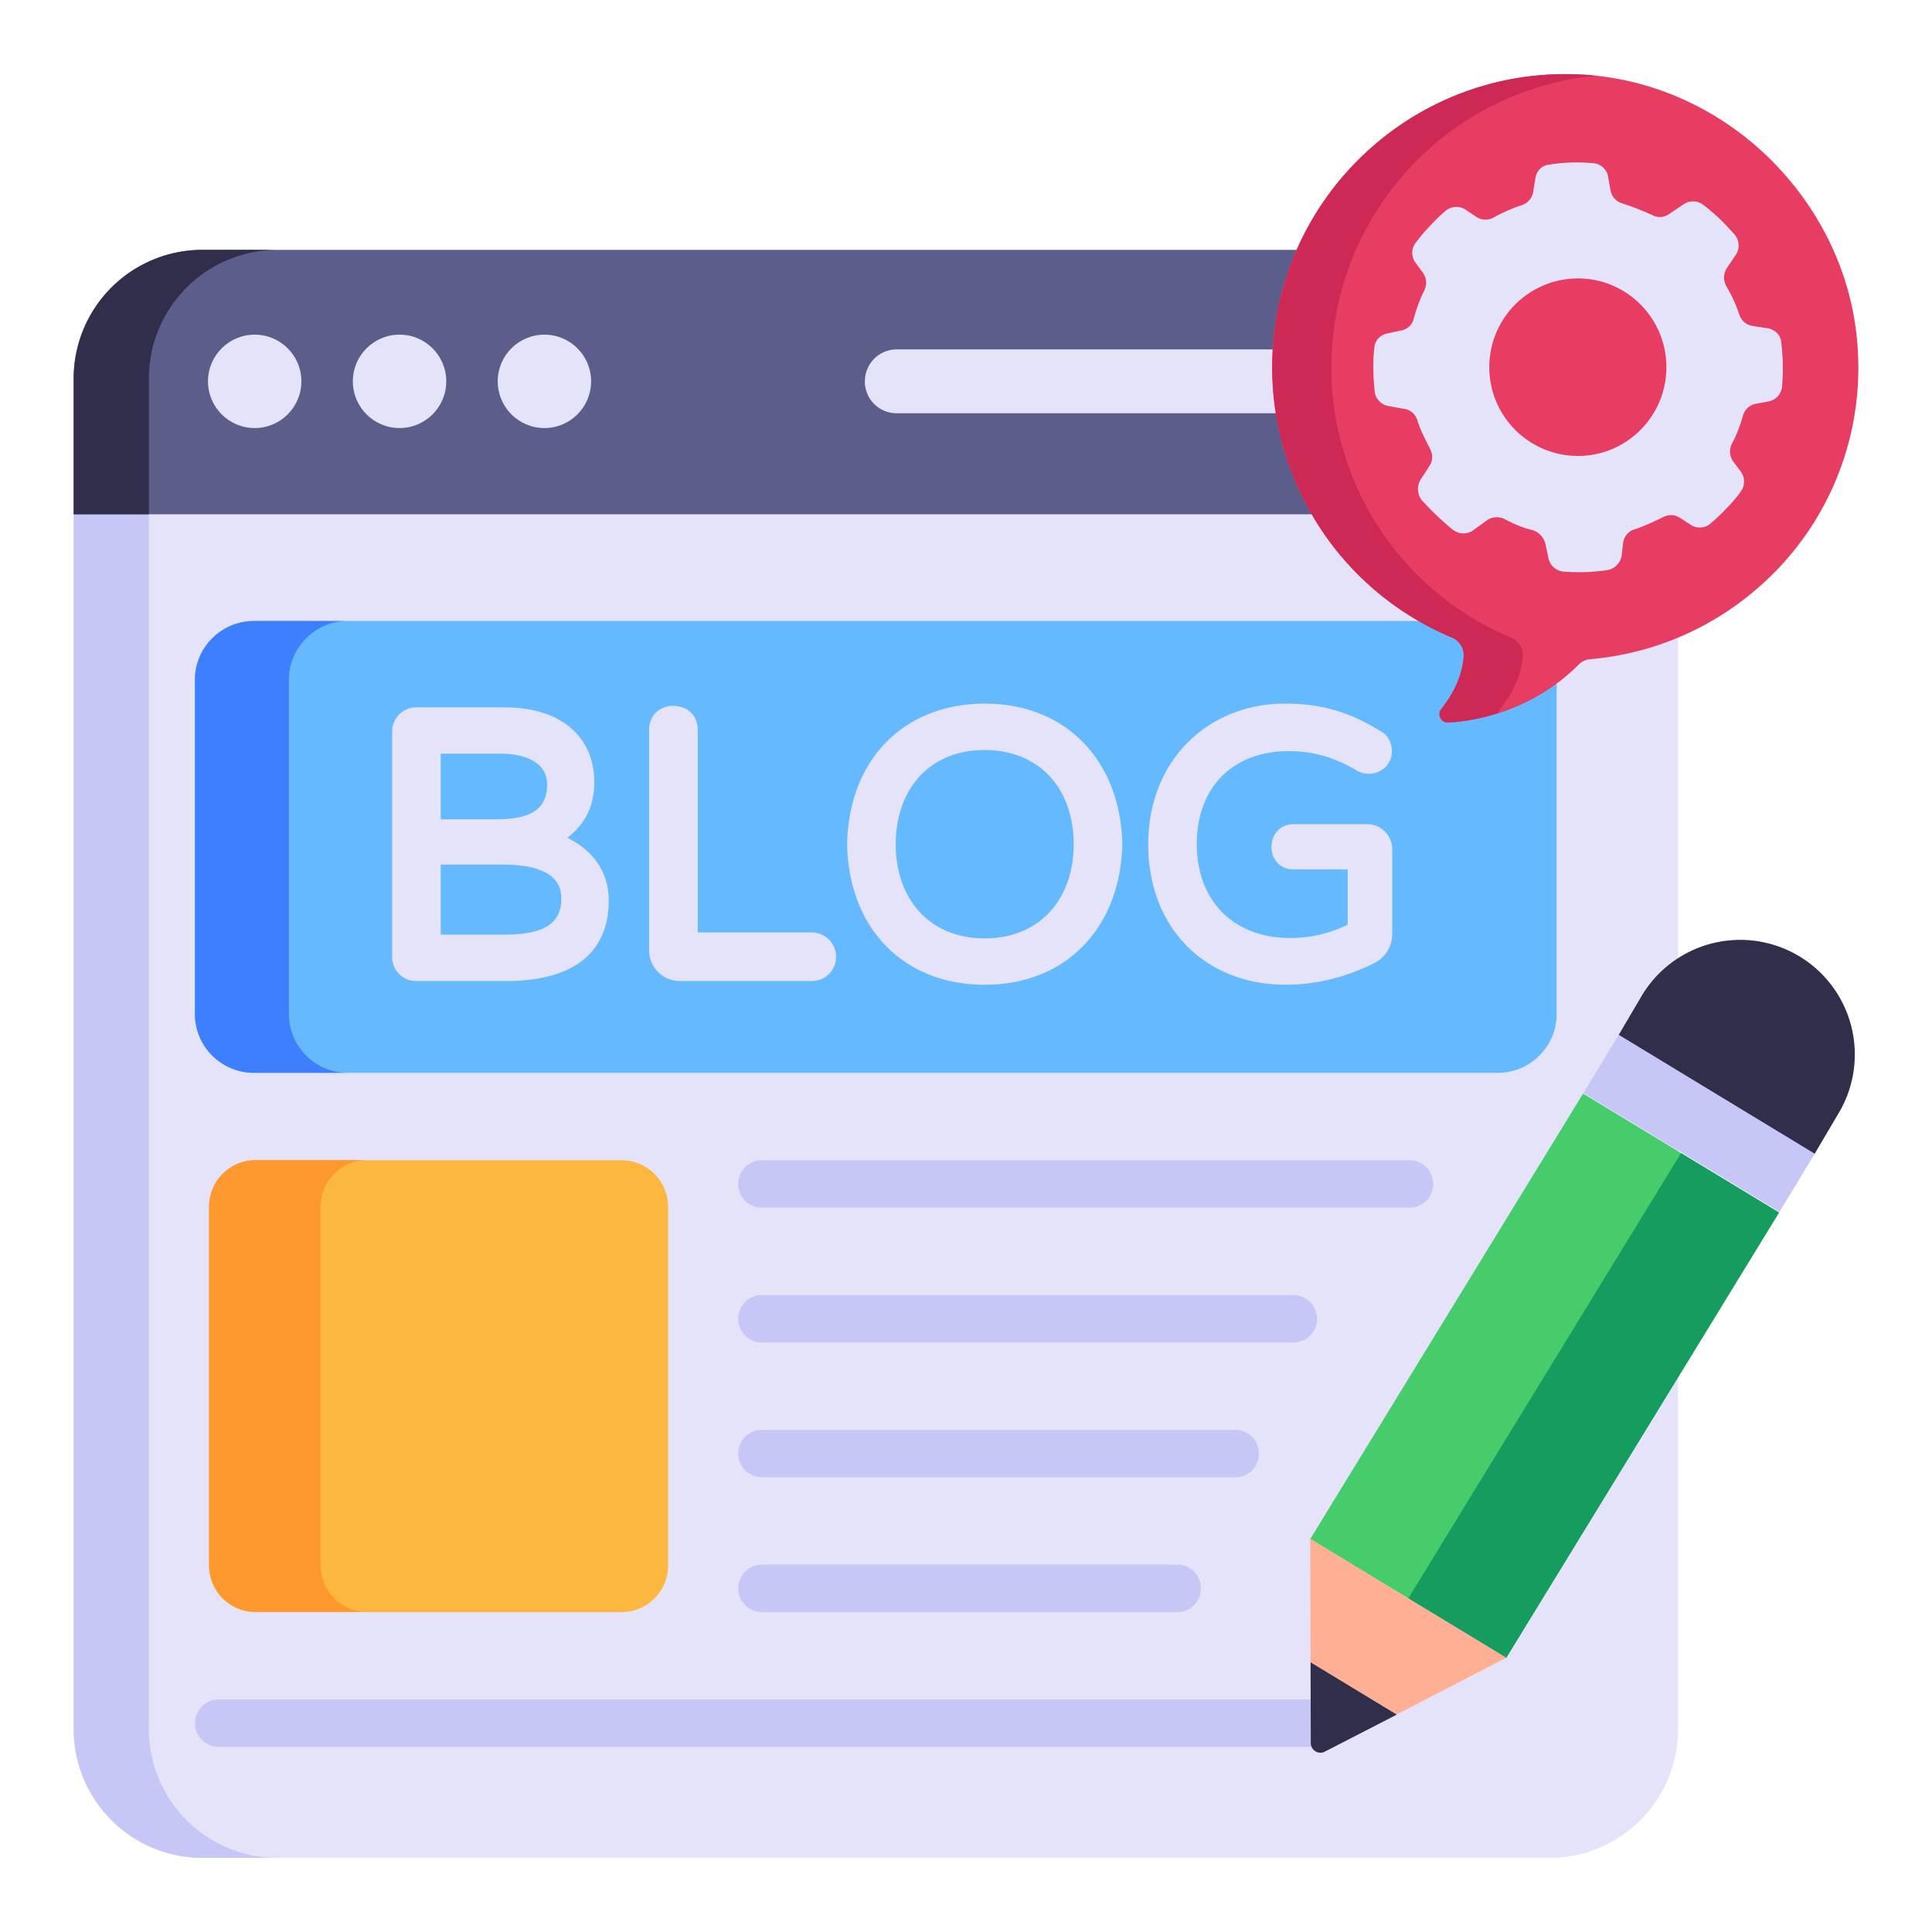 <svg xmlns="http://www.w3.org/2000/svg" version="1.1" xmlns:xlink="http://www.w3.org/1999/xlink" width="512" height="512" x="0" y="0" viewBox="0 0 52 52" style="enable-background:new 0 0 512 512" xml:space="preserve" class=""><g><path fill="#e4e3fa" d="M1.983 13.769v32.773a3.465 3.465 0 0 0 3.463 3.463h36.255a3.46 3.46 0 0 0 3.463-3.463V13.769z" opacity="1" data-original="#deddff" class=""></path><path fill="#c6c6f7" d="M7.47 50.005H5.446a3.465 3.465 0 0 1-3.463-3.463V13.769h2.024v32.773a3.465 3.465 0 0 0 3.463 3.463z" opacity="1" data-original="#c6c6f7"></path><path fill="#5b5e8b" d="M45.164 10.188v3.653H1.983v-3.653a3.465 3.465 0 0 1 3.463-3.463h36.255a3.46 3.46 0 0 1 3.463 3.463z" opacity="1" data-original="#5b5e8b"></path><path fill="#312e4b" d="M7.47 6.725a3.465 3.465 0 0 0-3.463 3.463v3.653H1.983v-3.653a3.465 3.465 0 0 1 3.463-3.463z" opacity="1" data-original="#312e4b"></path><circle cx="6.855" cy="10.264" r="1.257" fill="#e4e3fa" opacity="1" data-original="#deddff" class=""></circle><circle cx="10.754" cy="10.264" r="1.257" fill="#e4e3fa" opacity="1" data-original="#deddff" class=""></circle><circle cx="14.653" cy="10.264" r="1.257" fill="#e4e3fa" opacity="1" data-original="#deddff" class=""></circle><path fill="#e4e3fa" d="M41.55 10.269a.86.86 0 0 1-.855.854H24.133a.854.854 0 0 1-.855-.854c0-.477.378-.864.855-.864h16.562c.467 0 .854.387.854.864z" opacity="1" data-original="#deddff" class=""></path><path fill="#c6c6f7" d="M37.936 32.504H20.507a.638.638 0 0 1 0-1.276h17.429a.638.638 0 0 1 0 1.276zM34.81 36.133H20.507a.638.638 0 0 1 0-1.276H34.81a.638.638 0 0 1 0 1.276zM33.247 39.761h-12.74a.638.638 0 0 1 0-1.276h12.74a.638.638 0 0 1 0 1.276zM31.685 43.39H20.507a.638.638 0 0 1 0-1.277h11.178a.638.638 0 0 1 0 1.277zM35.428 47.018H5.888a.638.638 0 0 1 0-1.276h29.54a.638.638 0 0 1 0 1.276z" opacity="1" data-original="#c6c6f7"></path><path fill="#65b9ff" d="M5.25 27.292v-8.994c0-.875.71-1.584 1.584-1.584h33.479c.875 0 1.584.71 1.584 1.584v8.994c0 .875-.71 1.584-1.584 1.584H6.834c-.875 0-1.584-.71-1.584-1.584z" opacity="1" data-original="#65b9ff" class=""></path><path fill="#3e7fff" d="M9.356 28.875h-2.52c-.88 0-1.59-.71-1.59-1.58v-9c0-.87.71-1.58 1.59-1.58h2.52c-.87 0-1.58.71-1.58 1.58v9c0 .87.71 1.58 1.58 1.58z" opacity="1" data-original="#3e7fff"></path><path fill="#46cc6b" d="m35.266 41.421 5.275 3.2 7.342-11.986-5.275-3.2z" opacity="1" data-original="#46cc6b" class=""></path><path fill="#179c5f" d="m45.246 31.035 2.637 1.6-7.342 11.986-2.637-1.6z" opacity="1" data-original="#179c5f" class=""></path><path fill="#c6c6f7" d="m47.893 32.62-5.275-3.203.96-1.582 5.276 3.202z" opacity="1" data-original="#c6c6f7"></path><path fill="#312e4b" d="m43.569 27.852 5.274 3.2.617-1.046a3.085 3.085 0 1 0-5.275-3.2z" opacity="1" data-original="#312e4b"></path><path fill="#ffaf93" d="m35.264 41.418.01 3.324.006 2.176c.004.19.21.316.375.228l1.933-1 2.953-1.527z" opacity="1" data-original="#ffaf93" class=""></path><path fill="#312e4b" d="m35.274 44.742.006 2.176c.004.19.21.316.375.228l1.939-.997z" opacity="1" data-original="#312e4b"></path><path fill="#e4e3fa" d="M15.27 22.549c.156-.118.295-.26.412-.425.207-.288.313-.652.313-1.08 0-1.1-.763-2.006-2.436-2.006h-2.355a.652.652 0 0 0-.65.66v6.057a.64.64 0 0 0 .189.46v.001a.64.64 0 0 0 .46.189h2.416c2.01 0 2.765-.93 2.765-2.157 0-.797-.429-1.359-1.115-1.7zm-.164 1.66c0 .811-.765.947-1.577.947h-1.666v-1.885h1.677c1.566 0 1.566.705 1.566.937zm-3.243-2.157v-1.766h1.627c.613 0 1.236.217 1.236.829 0 .78-.622.937-1.406.937zM21.842 25.096H18.78v-5.449c0-.863-1.309-.868-1.309 0v5.929c0 .455.366.829.83.829h3.542a.65.65 0 0 0 .66-.65c0-.36-.29-.659-.66-.659zM26.503 18.938c-2.112 0-3.656 1.44-3.703 3.787.046 2.284 1.539 3.78 3.703 3.78 2.256 0 3.663-1.612 3.704-3.787-.042-2.192-1.472-3.78-3.704-3.78zm2.395 3.784c0 1.478-.91 2.534-2.395 2.534-1.514 0-2.394-1.087-2.394-2.534 0-1.437.868-2.535 2.394-2.535 1.468 0 2.395 1.036 2.395 2.535zM36.793 22.182h-1.966c-.798 0-.816 1.219 0 1.219h1.446v1.485c-.478.239-.997.36-1.546.36-1.576 0-2.515-1.056-2.515-2.515 0-1.609 1.036-2.514 2.465-2.514.637 0 1.202.143 1.867.537a.647.647 0 0 0 .748-.11c.303-.32.163-.817-.123-.957-.88-.552-1.655-.749-2.591-.749-2.035 0-3.674 1.499-3.674 3.793 0 2.236 1.529 3.773 3.703 3.773.806 0 1.605-.195 2.372-.578a.872.872 0 0 0 .493-.8v-2.265a.676.676 0 0 0-.68-.679z" opacity="1" data-original="#deddff" class=""></path><path fill="#e83d62" d="M50.008 9.519a7.831 7.831 0 0 1-2.88 6.462 7.886 7.886 0 0 1-4.335 1.762.49.49 0 0 0-.306.149c-1.266 1.258-2.755 1.514-3.516 1.555-.19.009-.298-.215-.182-.364.422-.537.579-1.026.604-1.44a.51.51 0 0 0-.323-.487 7.883 7.883 0 0 1-4.832-7.273c0-4.427 3.657-8.01 8.125-7.885 2.168.058 4.154 1.042 5.552 2.565 1.224 1.332 2.01 3.061 2.093 4.956z" opacity="1" data-original="#e83d62" class=""></path><path fill="#ce2955" d="M40.988 17.644c-.025.413-.182.902-.612 1.44a.255.255 0 0 0-.05.107c-.53.174-1.009.24-1.348.256-.19.009-.306-.215-.182-.364.422-.537.579-1.026.604-1.44a.518.518 0 0 0-.331-.487 7.876 7.876 0 0 1-4.824-7.273c0-4.427 3.657-8.01 8.117-7.885.19.008.389.017.579.041a7.886 7.886 0 0 0-7.107 7.844 7.876 7.876 0 0 0 4.823 7.273c.199.082.34.273.331.488z" opacity="1" data-original="#ce2955"></path><path fill="#fcb73e" d="M16.727 43.39H6.881a1.254 1.254 0 0 1-1.254-1.254v-9.654c0-.692.561-1.254 1.254-1.254h9.846c.693 0 1.255.562 1.255 1.254v9.654c0 .692-.562 1.254-1.255 1.254z" opacity="1" data-original="#fcb73e"></path><path fill="#fd982e" d="M9.877 43.385h-3c-.69 0-1.25-.56-1.25-1.25v-9.65c0-.7.56-1.26 1.25-1.26h3c-.69 0-1.25.56-1.25 1.26v9.65c0 .69.56 1.25 1.25 1.25z" opacity="1" data-original="#fd982e" class=""></path><path fill="#e4e3fa" d="M47.942 9.223c-.01-.21-.178-.357-.366-.388l-.409-.063a.44.44 0 0 1-.356-.314 4.084 4.084 0 0 0-.346-.755.468.468 0 0 1 .01-.482l.241-.356a.458.458 0 0 0-.031-.555 14.738 14.738 0 0 0-.398-.42 7.031 7.031 0 0 0-.44-.376.456.456 0 0 0-.555 0l-.357.24a.43.43 0 0 1-.471.032 7.91 7.91 0 0 0-.776-.304.455.455 0 0 1-.335-.335l-.073-.398a.434.434 0 0 0-.398-.356 4.645 4.645 0 0 0-1.205.041c-.189.021-.336.19-.356.388l-.053.335a.456.456 0 0 1-.314.367 4.32 4.32 0 0 0-.744.325.45.45 0 0 1-.472-.01l-.282-.19a.456.456 0 0 0-.556.032 5.126 5.126 0 0 0-.419.409c-.136.136-.251.283-.367.43a.441.441 0 0 0-.01.555l.199.272a.47.47 0 0 1 .031.472c-.115.23-.21.492-.282.754a.425.425 0 0 1-.357.325l-.335.073c-.199.032-.356.189-.367.377-.052.41-.031.818.01 1.216a.457.457 0 0 0 .378.367l.409.073c.167.02.303.136.356.304.084.262.21.513.335.754.084.157.094.335-.01.482l-.23.356a.489.489 0 0 0 .03.566c.126.136.263.283.41.42.135.125.282.261.429.376a.456.456 0 0 0 .555 0l.346-.251a.47.47 0 0 1 .482-.042c.251.136.503.241.775.304a.526.526 0 0 1 .325.356l.084.398c.042.189.199.336.398.357.388.03.807.02 1.194-.042.2-.032.346-.2.378-.388l.041-.346a.436.436 0 0 1 .325-.367c.252-.083.493-.199.734-.314a.45.45 0 0 1 .471.01l.273.179a.442.442 0 0 0 .555-.032 4.98 4.98 0 0 0 .419-.398c.136-.136.262-.283.377-.44a.456.456 0 0 0 .01-.555l-.198-.262a.469.469 0 0 1-.042-.482c.125-.23.22-.482.293-.734a.45.45 0 0 1 .346-.345l.346-.063a.444.444 0 0 0 .366-.388 5.683 5.683 0 0 0-.02-1.194zm-5.469 3.049a2.388 2.388 0 1 1 0-4.778c1.31 0 2.378 1.069 2.378 2.389s-1.068 2.389-2.378 2.389z" opacity="1" data-original="#deddff" class=""></path></g></svg>